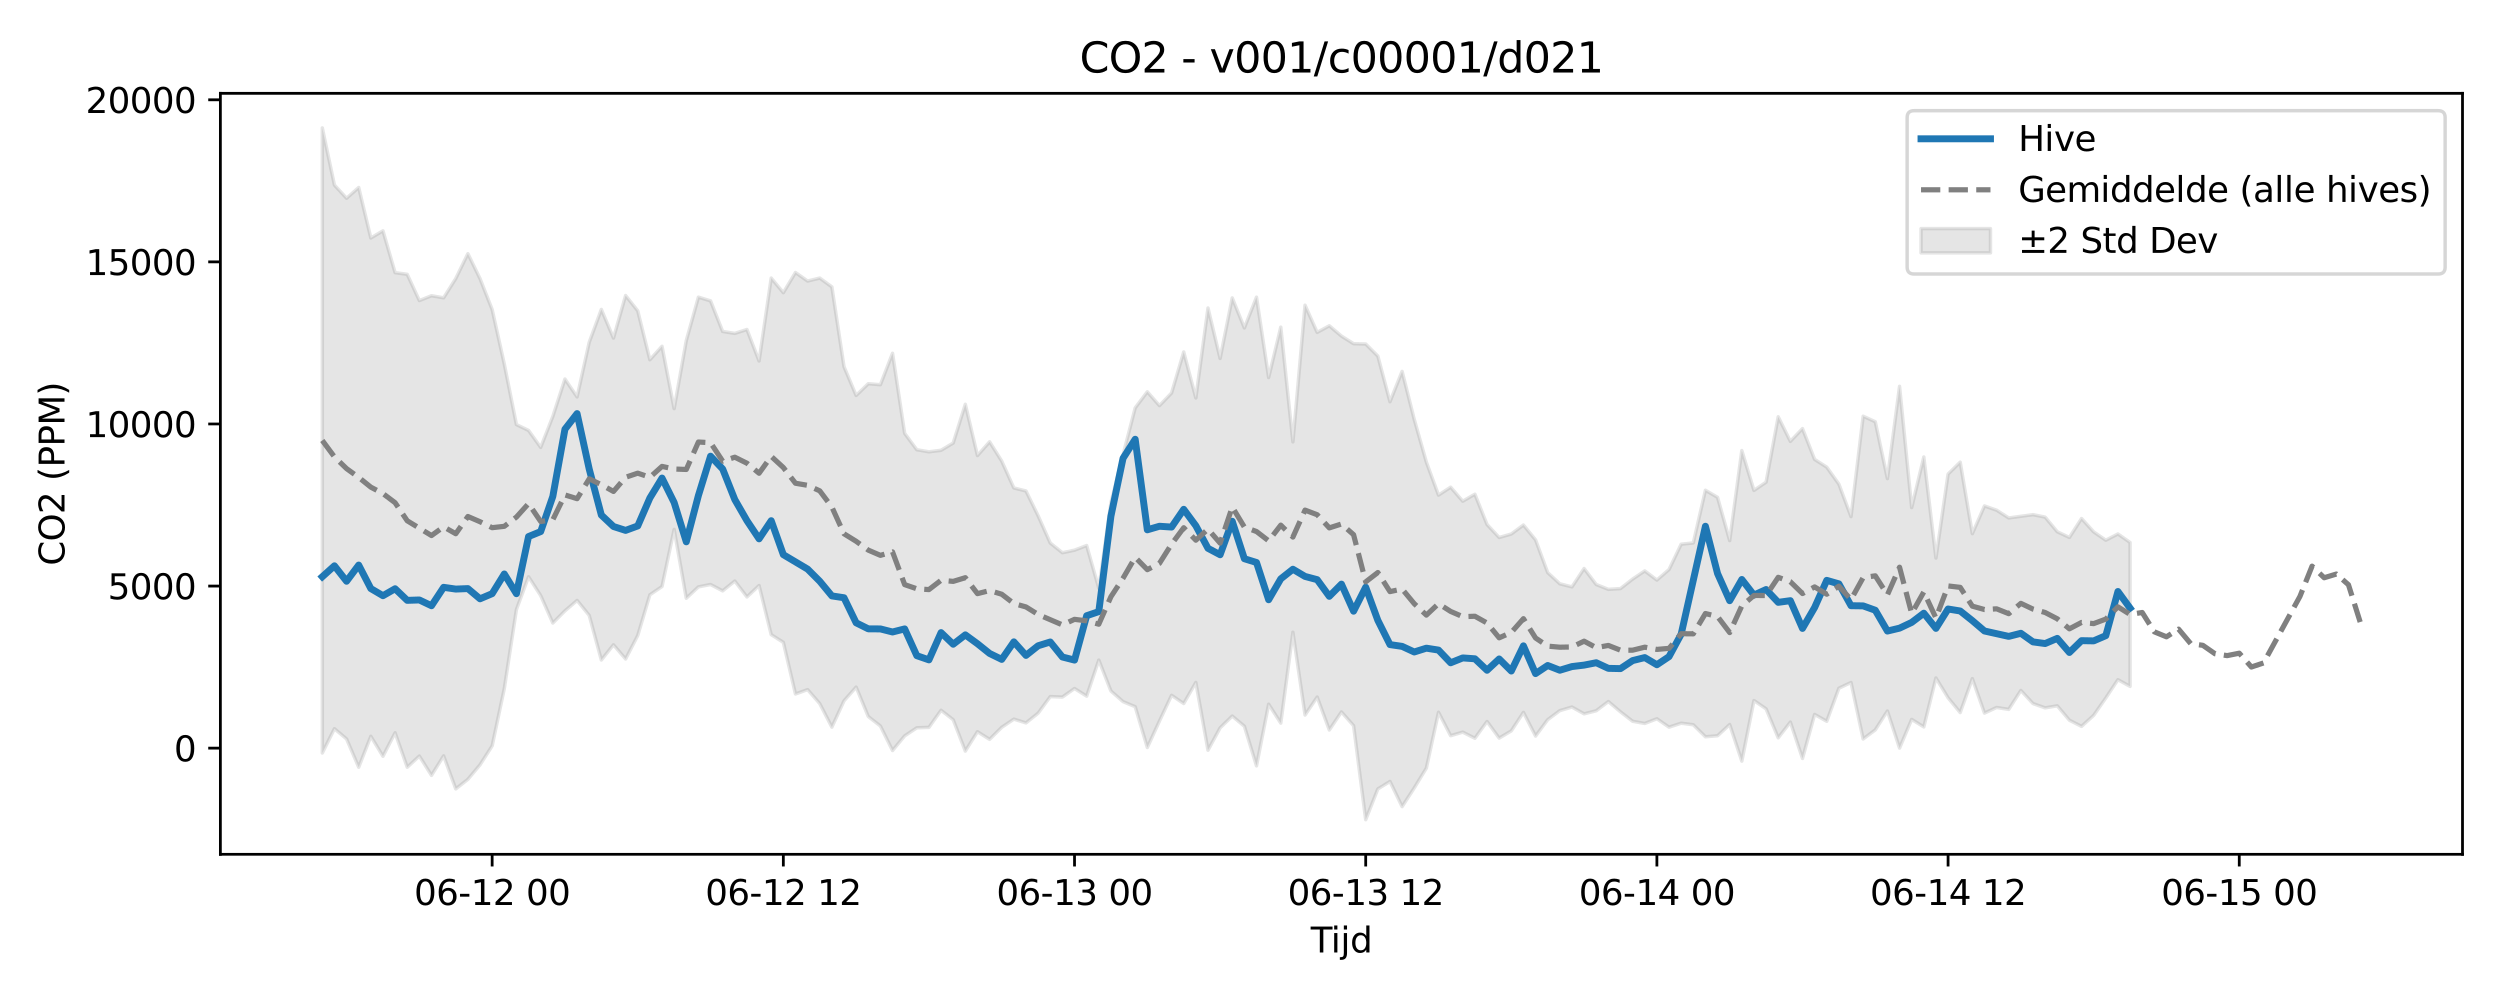 <?xml version="1.0" encoding="utf-8" standalone="no"?>
<!DOCTYPE svg PUBLIC "-//W3C//DTD SVG 1.1//EN"
  "http://www.w3.org/Graphics/SVG/1.1/DTD/svg11.dtd">
<svg xmlns:xlink="http://www.w3.org/1999/xlink" width="720pt" height="288pt" viewBox="0 0 720 288" xmlns="http://www.w3.org/2000/svg" version="1.1">
 <defs>
  <style type="text/css">*{stroke-linejoin: round; stroke-linecap: butt}</style>
 </defs>
 <g id="figure_1">
  <g id="patch_1">
   <path d="M 0 288 
L 720 288 
L 720 0 
L 0 0 
z
" style="fill: #ffffff"/>
  </g>
  <g id="axes_1">
   <g id="patch_2">
    <path d="M 63.47 246.04 
L 709.2 246.04 
L 709.2 26.88 
L 63.47 26.88 
z
" style="fill: #ffffff"/>
   </g>
   <g id="FillBetweenPolyCollection_1">
    <defs>
     <path id="m04f64c0800" d="M 92.821 -251.158 
L 92.821 -71.137 
L 96.316 -78.131 
L 99.81 -75.185 
L 103.304 -67.035 
L 106.798 -75.946 
L 110.292 -70.185 
L 113.787 -76.958 
L 117.281 -67.037 
L 120.775 -70.259 
L 124.269 -64.692 
L 127.763 -70.313 
L 131.258 -60.797 
L 134.752 -63.556 
L 138.246 -67.734 
L 141.74 -73.19 
L 145.235 -89.679 
L 148.729 -112.449 
L 152.223 -121.892 
L 155.717 -116.472 
L 159.211 -108.565 
L 162.706 -112.079 
L 166.2 -115.074 
L 169.694 -110.765 
L 173.188 -97.916 
L 176.682 -102.295 
L 180.177 -98.208 
L 183.671 -104.978 
L 187.165 -116.697 
L 190.659 -119.077 
L 194.153 -135.542 
L 197.648 -115.701 
L 201.142 -118.98 
L 204.636 -119.659 
L 208.13 -117.828 
L 211.625 -120.661 
L 215.119 -116.08 
L 218.613 -119.374 
L 222.107 -105.219 
L 225.601 -102.996 
L 229.096 -88.134 
L 232.59 -89.389 
L 236.084 -85.364 
L 239.578 -78.579 
L 243.072 -86.15 
L 246.567 -90.116 
L 250.061 -81.645 
L 253.555 -78.911 
L 257.049 -71.844 
L 260.543 -76.063 
L 264.038 -78.39 
L 267.532 -78.515 
L 271.026 -83.444 
L 274.52 -80.718 
L 278.014 -71.684 
L 281.509 -77.261 
L 285.003 -75.064 
L 288.497 -78.527 
L 291.991 -80.89 
L 295.486 -79.803 
L 298.98 -82.606 
L 302.474 -87.379 
L 305.968 -87.238 
L 309.462 -89.71 
L 312.957 -87.506 
L 316.451 -97.894 
L 319.945 -88.999 
L 323.439 -85.928 
L 326.933 -84.47 
L 330.428 -72.716 
L 333.922 -80.337 
L 337.416 -87.755 
L 340.91 -85.382 
L 344.404 -91.464 
L 347.899 -71.931 
L 351.393 -78.378 
L 354.887 -81.771 
L 358.381 -78.834 
L 361.876 -67.429 
L 365.37 -85.197 
L 368.864 -79.739 
L 372.358 -105.918 
L 375.852 -82.076 
L 379.347 -87.246 
L 382.841 -77.76 
L 386.335 -82.961 
L 389.829 -79.01 
L 393.323 -51.922 
L 396.818 -60.784 
L 400.312 -62.938 
L 403.806 -55.687 
L 407.3 -61.059 
L 410.794 -66.785 
L 414.289 -82.873 
L 417.783 -76.121 
L 421.277 -77.143 
L 424.771 -75.378 
L 428.266 -80.206 
L 431.76 -75.421 
L 435.254 -77.499 
L 438.748 -82.842 
L 442.242 -76.006 
L 445.737 -80.732 
L 449.231 -83.338 
L 452.725 -84.372 
L 456.219 -82.413 
L 459.713 -83.299 
L 463.208 -85.956 
L 466.702 -82.989 
L 470.196 -80.272 
L 473.69 -79.638 
L 477.184 -80.995 
L 480.679 -78.572 
L 484.173 -79.715 
L 487.667 -79.267 
L 491.161 -75.805 
L 494.656 -76.1 
L 498.15 -79.34 
L 501.644 -68.785 
L 505.138 -86.252 
L 508.632 -83.847 
L 512.127 -75.505 
L 515.621 -80.039 
L 519.115 -69.557 
L 522.609 -82.244 
L 526.103 -80.269 
L 529.598 -89.789 
L 533.092 -91.442 
L 536.586 -75.171 
L 540.08 -77.787 
L 543.574 -83.231 
L 547.069 -72.549 
L 550.563 -80.817 
L 554.057 -78.642 
L 557.551 -92.746 
L 561.045 -87.033 
L 564.54 -82.777 
L 568.034 -92.55 
L 571.528 -82.626 
L 575.022 -84.242 
L 578.517 -83.695 
L 582.011 -89.151 
L 585.505 -85.367 
L 588.999 -84.133 
L 592.493 -84.719 
L 595.988 -80.579 
L 599.482 -78.802 
L 602.976 -81.98 
L 606.47 -86.98 
L 609.964 -92.247 
L 613.459 -90.32 
L 613.459 -131.767 
L 613.459 -131.767 
L 609.964 -134.22 
L 606.47 -132.42 
L 602.976 -134.822 
L 599.482 -138.669 
L 595.988 -133.213 
L 592.493 -134.854 
L 588.999 -139.071 
L 585.505 -139.781 
L 582.011 -139.308 
L 578.517 -138.832 
L 575.022 -141.071 
L 571.528 -142.283 
L 568.034 -134.306 
L 564.54 -154.903 
L 561.045 -151.467 
L 557.551 -127.275 
L 554.057 -156.395 
L 550.563 -141.807 
L 547.069 -176.737 
L 543.574 -150.152 
L 540.08 -166.536 
L 536.586 -168.135 
L 533.092 -139.224 
L 529.598 -148.568 
L 526.103 -153.462 
L 522.609 -155.697 
L 519.115 -164.568 
L 515.621 -160.888 
L 512.127 -167.964 
L 508.632 -149.133 
L 505.138 -146.757 
L 501.644 -158.24 
L 498.15 -132.292 
L 494.656 -144.764 
L 491.161 -146.811 
L 487.667 -131.639 
L 484.173 -131.27 
L 480.679 -123.974 
L 477.184 -120.947 
L 473.69 -123.582 
L 470.196 -121.225 
L 466.702 -118.488 
L 463.208 -118.272 
L 459.713 -119.658 
L 456.219 -124.268 
L 452.725 -118.977 
L 449.231 -119.873 
L 445.737 -123.101 
L 442.242 -132.515 
L 438.748 -136.795 
L 435.254 -134.208 
L 431.76 -133.2 
L 428.266 -136.946 
L 424.771 -145.667 
L 421.277 -143.652 
L 417.783 -147.695 
L 414.289 -145.41 
L 410.794 -154.911 
L 407.3 -167.225 
L 403.806 -181.041 
L 400.312 -172.301 
L 396.818 -185.448 
L 393.323 -188.927 
L 389.829 -189.016 
L 386.335 -191.213 
L 382.841 -194.178 
L 379.347 -192.276 
L 375.852 -200.104 
L 372.358 -160.733 
L 368.864 -193.785 
L 365.37 -179.27 
L 361.876 -202.417 
L 358.381 -193.556 
L 354.887 -202.204 
L 351.393 -184.764 
L 347.899 -199.295 
L 344.404 -173.386 
L 340.91 -186.639 
L 337.416 -174.823 
L 333.922 -171.18 
L 330.428 -175.158 
L 326.933 -170.527 
L 323.439 -157.034 
L 319.945 -143.286 
L 316.451 -118.568 
L 312.957 -130.889 
L 309.462 -129.554 
L 305.968 -128.821 
L 302.474 -131.609 
L 298.98 -139.458 
L 295.486 -146.602 
L 291.991 -147.469 
L 288.497 -155.202 
L 285.003 -160.764 
L 281.509 -156.806 
L 278.014 -171.568 
L 274.52 -160.409 
L 271.026 -158.325 
L 267.532 -157.878 
L 264.038 -158.479 
L 260.543 -163.195 
L 257.049 -186.259 
L 253.555 -177.207 
L 250.061 -177.49 
L 246.567 -174.107 
L 243.072 -182.396 
L 239.578 -205.38 
L 236.084 -207.918 
L 232.59 -207.061 
L 229.096 -209.525 
L 225.601 -203.709 
L 222.107 -207.919 
L 218.613 -184.037 
L 215.119 -193.108 
L 211.625 -191.99 
L 208.13 -192.536 
L 204.636 -201.35 
L 201.142 -202.42 
L 197.648 -189.889 
L 194.153 -170.307 
L 190.659 -188.272 
L 187.165 -184.388 
L 183.671 -198.478 
L 180.177 -202.889 
L 176.682 -190.633 
L 173.188 -198.89 
L 169.694 -189.422 
L 166.2 -173.685 
L 162.706 -178.839 
L 159.211 -168.064 
L 155.717 -159.149 
L 152.223 -164.044 
L 148.729 -165.717 
L 145.235 -183.16 
L 141.74 -198.866 
L 138.246 -207.756 
L 134.752 -214.944 
L 131.258 -207.777 
L 127.763 -202.23 
L 124.269 -202.835 
L 120.775 -201.434 
L 117.281 -208.999 
L 113.787 -209.479 
L 110.292 -221.526 
L 106.798 -219.454 
L 103.304 -234.004 
L 99.81 -230.898 
L 96.316 -234.71 
L 92.821 -251.158 
z
" style="stroke: #808080; stroke-opacity: 0.2"/>
    </defs>
    <g clip-path="url(#p55fefffec2)">
     <use xlink:href="#m04f64c0800" x="0" y="288" style="fill: #808080; fill-opacity: 0.2; stroke: #808080; stroke-opacity: 0.2"/>
    </g>
   </g>
   <g id="matplotlib.axis_1">
    <g id="xtick_1">
     <g id="line2d_1">
      <defs>
       <path id="m1b7fba04c8" d="M 0 0 
L 0 3.5 
" style="stroke: #000000; stroke-width: 0.8"/>
      </defs>
      <g>
       <use xlink:href="#m1b7fba04c8" x="141.74" y="246.04" style="stroke: #000000; stroke-width: 0.8"/>
      </g>
     </g>
     <g id="text_1">
      <!-- 06-12 00 -->
      <g transform="translate(119.26 260.638) scale(0.1 -0.1)">
       <defs>
        <path id="DejaVuSans-30" d="M 2034 4250 
Q 1547 4250 1301 3770 
Q 1056 3291 1056 2328 
Q 1056 1369 1301 889 
Q 1547 409 2034 409 
Q 2525 409 2770 889 
Q 3016 1369 3016 2328 
Q 3016 3291 2770 3770 
Q 2525 4250 2034 4250 
z
M 2034 4750 
Q 2819 4750 3233 4129 
Q 3647 3509 3647 2328 
Q 3647 1150 3233 529 
Q 2819 -91 2034 -91 
Q 1250 -91 836 529 
Q 422 1150 422 2328 
Q 422 3509 836 4129 
Q 1250 4750 2034 4750 
z
" transform="scale(0.016)"/>
        <path id="DejaVuSans-36" d="M 2113 2584 
Q 1688 2584 1439 2293 
Q 1191 2003 1191 1497 
Q 1191 994 1439 701 
Q 1688 409 2113 409 
Q 2538 409 2786 701 
Q 3034 994 3034 1497 
Q 3034 2003 2786 2293 
Q 2538 2584 2113 2584 
z
M 3366 4563 
L 3366 3988 
Q 3128 4100 2886 4159 
Q 2644 4219 2406 4219 
Q 1781 4219 1451 3797 
Q 1122 3375 1075 2522 
Q 1259 2794 1537 2939 
Q 1816 3084 2150 3084 
Q 2853 3084 3261 2657 
Q 3669 2231 3669 1497 
Q 3669 778 3244 343 
Q 2819 -91 2113 -91 
Q 1303 -91 875 529 
Q 447 1150 447 2328 
Q 447 3434 972 4092 
Q 1497 4750 2381 4750 
Q 2619 4750 2861 4703 
Q 3103 4656 3366 4563 
z
" transform="scale(0.016)"/>
        <path id="DejaVuSans-2d" d="M 313 2009 
L 1997 2009 
L 1997 1497 
L 313 1497 
L 313 2009 
z
" transform="scale(0.016)"/>
        <path id="DejaVuSans-31" d="M 794 531 
L 1825 531 
L 1825 4091 
L 703 3866 
L 703 4441 
L 1819 4666 
L 2450 4666 
L 2450 531 
L 3481 531 
L 3481 0 
L 794 0 
L 794 531 
z
" transform="scale(0.016)"/>
        <path id="DejaVuSans-32" d="M 1228 531 
L 3431 531 
L 3431 0 
L 469 0 
L 469 531 
Q 828 903 1448 1529 
Q 2069 2156 2228 2338 
Q 2531 2678 2651 2914 
Q 2772 3150 2772 3378 
Q 2772 3750 2511 3984 
Q 2250 4219 1831 4219 
Q 1534 4219 1204 4116 
Q 875 4013 500 3803 
L 500 4441 
Q 881 4594 1212 4672 
Q 1544 4750 1819 4750 
Q 2544 4750 2975 4387 
Q 3406 4025 3406 3419 
Q 3406 3131 3298 2873 
Q 3191 2616 2906 2266 
Q 2828 2175 2409 1742 
Q 1991 1309 1228 531 
z
" transform="scale(0.016)"/>
        <path id="DejaVuSans-20" transform="scale(0.016)"/>
       </defs>
       <use xlink:href="#DejaVuSans-30"/>
       <use xlink:href="#DejaVuSans-36" transform="translate(63.623 0)"/>
       <use xlink:href="#DejaVuSans-2d" transform="translate(127.246 0)"/>
       <use xlink:href="#DejaVuSans-31" transform="translate(163.33 0)"/>
       <use xlink:href="#DejaVuSans-32" transform="translate(226.953 0)"/>
       <use xlink:href="#DejaVuSans-20" transform="translate(290.576 0)"/>
       <use xlink:href="#DejaVuSans-30" transform="translate(322.363 0)"/>
       <use xlink:href="#DejaVuSans-30" transform="translate(385.986 0)"/>
      </g>
     </g>
    </g>
    <g id="xtick_2">
     <g id="line2d_2">
      <g>
       <use xlink:href="#m1b7fba04c8" x="225.601" y="246.04" style="stroke: #000000; stroke-width: 0.8"/>
      </g>
     </g>
     <g id="text_2">
      <!-- 06-12 12 -->
      <g transform="translate(203.121 260.638) scale(0.1 -0.1)">
       <use xlink:href="#DejaVuSans-30"/>
       <use xlink:href="#DejaVuSans-36" transform="translate(63.623 0)"/>
       <use xlink:href="#DejaVuSans-2d" transform="translate(127.246 0)"/>
       <use xlink:href="#DejaVuSans-31" transform="translate(163.33 0)"/>
       <use xlink:href="#DejaVuSans-32" transform="translate(226.953 0)"/>
       <use xlink:href="#DejaVuSans-20" transform="translate(290.576 0)"/>
       <use xlink:href="#DejaVuSans-31" transform="translate(322.363 0)"/>
       <use xlink:href="#DejaVuSans-32" transform="translate(385.986 0)"/>
      </g>
     </g>
    </g>
    <g id="xtick_3">
     <g id="line2d_3">
      <g>
       <use xlink:href="#m1b7fba04c8" x="309.462" y="246.04" style="stroke: #000000; stroke-width: 0.8"/>
      </g>
     </g>
     <g id="text_3">
      <!-- 06-13 00 -->
      <g transform="translate(286.982 260.638) scale(0.1 -0.1)">
       <defs>
        <path id="DejaVuSans-33" d="M 2597 2516 
Q 3050 2419 3304 2112 
Q 3559 1806 3559 1356 
Q 3559 666 3084 287 
Q 2609 -91 1734 -91 
Q 1441 -91 1130 -33 
Q 819 25 488 141 
L 488 750 
Q 750 597 1062 519 
Q 1375 441 1716 441 
Q 2309 441 2620 675 
Q 2931 909 2931 1356 
Q 2931 1769 2642 2001 
Q 2353 2234 1838 2234 
L 1294 2234 
L 1294 2753 
L 1863 2753 
Q 2328 2753 2575 2939 
Q 2822 3125 2822 3475 
Q 2822 3834 2567 4026 
Q 2313 4219 1838 4219 
Q 1578 4219 1281 4162 
Q 984 4106 628 3988 
L 628 4550 
Q 988 4650 1302 4700 
Q 1616 4750 1894 4750 
Q 2613 4750 3031 4423 
Q 3450 4097 3450 3541 
Q 3450 3153 3228 2886 
Q 3006 2619 2597 2516 
z
" transform="scale(0.016)"/>
       </defs>
       <use xlink:href="#DejaVuSans-30"/>
       <use xlink:href="#DejaVuSans-36" transform="translate(63.623 0)"/>
       <use xlink:href="#DejaVuSans-2d" transform="translate(127.246 0)"/>
       <use xlink:href="#DejaVuSans-31" transform="translate(163.33 0)"/>
       <use xlink:href="#DejaVuSans-33" transform="translate(226.953 0)"/>
       <use xlink:href="#DejaVuSans-20" transform="translate(290.576 0)"/>
       <use xlink:href="#DejaVuSans-30" transform="translate(322.363 0)"/>
       <use xlink:href="#DejaVuSans-30" transform="translate(385.986 0)"/>
      </g>
     </g>
    </g>
    <g id="xtick_4">
     <g id="line2d_4">
      <g>
       <use xlink:href="#m1b7fba04c8" x="393.323" y="246.04" style="stroke: #000000; stroke-width: 0.8"/>
      </g>
     </g>
     <g id="text_4">
      <!-- 06-13 12 -->
      <g transform="translate(370.843 260.638) scale(0.1 -0.1)">
       <use xlink:href="#DejaVuSans-30"/>
       <use xlink:href="#DejaVuSans-36" transform="translate(63.623 0)"/>
       <use xlink:href="#DejaVuSans-2d" transform="translate(127.246 0)"/>
       <use xlink:href="#DejaVuSans-31" transform="translate(163.33 0)"/>
       <use xlink:href="#DejaVuSans-33" transform="translate(226.953 0)"/>
       <use xlink:href="#DejaVuSans-20" transform="translate(290.576 0)"/>
       <use xlink:href="#DejaVuSans-31" transform="translate(322.363 0)"/>
       <use xlink:href="#DejaVuSans-32" transform="translate(385.986 0)"/>
      </g>
     </g>
    </g>
    <g id="xtick_5">
     <g id="line2d_5">
      <g>
       <use xlink:href="#m1b7fba04c8" x="477.184" y="246.04" style="stroke: #000000; stroke-width: 0.8"/>
      </g>
     </g>
     <g id="text_5">
      <!-- 06-14 00 -->
      <g transform="translate(454.704 260.638) scale(0.1 -0.1)">
       <defs>
        <path id="DejaVuSans-34" d="M 2419 4116 
L 825 1625 
L 2419 1625 
L 2419 4116 
z
M 2253 4666 
L 3047 4666 
L 3047 1625 
L 3713 1625 
L 3713 1100 
L 3047 1100 
L 3047 0 
L 2419 0 
L 2419 1100 
L 313 1100 
L 313 1709 
L 2253 4666 
z
" transform="scale(0.016)"/>
       </defs>
       <use xlink:href="#DejaVuSans-30"/>
       <use xlink:href="#DejaVuSans-36" transform="translate(63.623 0)"/>
       <use xlink:href="#DejaVuSans-2d" transform="translate(127.246 0)"/>
       <use xlink:href="#DejaVuSans-31" transform="translate(163.33 0)"/>
       <use xlink:href="#DejaVuSans-34" transform="translate(226.953 0)"/>
       <use xlink:href="#DejaVuSans-20" transform="translate(290.576 0)"/>
       <use xlink:href="#DejaVuSans-30" transform="translate(322.363 0)"/>
       <use xlink:href="#DejaVuSans-30" transform="translate(385.986 0)"/>
      </g>
     </g>
    </g>
    <g id="xtick_6">
     <g id="line2d_6">
      <g>
       <use xlink:href="#m1b7fba04c8" x="561.045" y="246.04" style="stroke: #000000; stroke-width: 0.8"/>
      </g>
     </g>
     <g id="text_6">
      <!-- 06-14 12 -->
      <g transform="translate(538.565 260.638) scale(0.1 -0.1)">
       <use xlink:href="#DejaVuSans-30"/>
       <use xlink:href="#DejaVuSans-36" transform="translate(63.623 0)"/>
       <use xlink:href="#DejaVuSans-2d" transform="translate(127.246 0)"/>
       <use xlink:href="#DejaVuSans-31" transform="translate(163.33 0)"/>
       <use xlink:href="#DejaVuSans-34" transform="translate(226.953 0)"/>
       <use xlink:href="#DejaVuSans-20" transform="translate(290.576 0)"/>
       <use xlink:href="#DejaVuSans-31" transform="translate(322.363 0)"/>
       <use xlink:href="#DejaVuSans-32" transform="translate(385.986 0)"/>
      </g>
     </g>
    </g>
    <g id="xtick_7">
     <g id="line2d_7">
      <g>
       <use xlink:href="#m1b7fba04c8" x="644.907" y="246.04" style="stroke: #000000; stroke-width: 0.8"/>
      </g>
     </g>
     <g id="text_7">
      <!-- 06-15 00 -->
      <g transform="translate(622.426 260.638) scale(0.1 -0.1)">
       <defs>
        <path id="DejaVuSans-35" d="M 691 4666 
L 3169 4666 
L 3169 4134 
L 1269 4134 
L 1269 2991 
Q 1406 3038 1543 3061 
Q 1681 3084 1819 3084 
Q 2600 3084 3056 2656 
Q 3513 2228 3513 1497 
Q 3513 744 3044 326 
Q 2575 -91 1722 -91 
Q 1428 -91 1123 -41 
Q 819 9 494 109 
L 494 744 
Q 775 591 1075 516 
Q 1375 441 1709 441 
Q 2250 441 2565 725 
Q 2881 1009 2881 1497 
Q 2881 1984 2565 2268 
Q 2250 2553 1709 2553 
Q 1456 2553 1204 2497 
Q 953 2441 691 2322 
L 691 4666 
z
" transform="scale(0.016)"/>
       </defs>
       <use xlink:href="#DejaVuSans-30"/>
       <use xlink:href="#DejaVuSans-36" transform="translate(63.623 0)"/>
       <use xlink:href="#DejaVuSans-2d" transform="translate(127.246 0)"/>
       <use xlink:href="#DejaVuSans-31" transform="translate(163.33 0)"/>
       <use xlink:href="#DejaVuSans-35" transform="translate(226.953 0)"/>
       <use xlink:href="#DejaVuSans-20" transform="translate(290.576 0)"/>
       <use xlink:href="#DejaVuSans-30" transform="translate(322.363 0)"/>
       <use xlink:href="#DejaVuSans-30" transform="translate(385.986 0)"/>
      </g>
     </g>
    </g>
    <g id="text_8">
     <!-- Tijd -->
     <g transform="translate(377.485 274.317) scale(0.1 -0.1)">
      <defs>
       <path id="DejaVuSans-54" d="M -19 4666 
L 3928 4666 
L 3928 4134 
L 2272 4134 
L 2272 0 
L 1638 0 
L 1638 4134 
L -19 4134 
L -19 4666 
z
" transform="scale(0.016)"/>
       <path id="DejaVuSans-69" d="M 603 3500 
L 1178 3500 
L 1178 0 
L 603 0 
L 603 3500 
z
M 603 4863 
L 1178 4863 
L 1178 4134 
L 603 4134 
L 603 4863 
z
" transform="scale(0.016)"/>
       <path id="DejaVuSans-6a" d="M 603 3500 
L 1178 3500 
L 1178 -63 
Q 1178 -731 923 -1031 
Q 669 -1331 103 -1331 
L -116 -1331 
L -116 -844 
L 38 -844 
Q 366 -844 484 -692 
Q 603 -541 603 -63 
L 603 3500 
z
M 603 4863 
L 1178 4863 
L 1178 4134 
L 603 4134 
L 603 4863 
z
" transform="scale(0.016)"/>
       <path id="DejaVuSans-64" d="M 2906 2969 
L 2906 4863 
L 3481 4863 
L 3481 0 
L 2906 0 
L 2906 525 
Q 2725 213 2448 61 
Q 2172 -91 1784 -91 
Q 1150 -91 751 415 
Q 353 922 353 1747 
Q 353 2572 751 3078 
Q 1150 3584 1784 3584 
Q 2172 3584 2448 3432 
Q 2725 3281 2906 2969 
z
M 947 1747 
Q 947 1113 1208 752 
Q 1469 391 1925 391 
Q 2381 391 2643 752 
Q 2906 1113 2906 1747 
Q 2906 2381 2643 2742 
Q 2381 3103 1925 3103 
Q 1469 3103 1208 2742 
Q 947 2381 947 1747 
z
" transform="scale(0.016)"/>
      </defs>
      <use xlink:href="#DejaVuSans-54"/>
      <use xlink:href="#DejaVuSans-69" transform="translate(57.959 0)"/>
      <use xlink:href="#DejaVuSans-6a" transform="translate(85.742 0)"/>
      <use xlink:href="#DejaVuSans-64" transform="translate(113.525 0)"/>
     </g>
    </g>
   </g>
   <g id="matplotlib.axis_2">
    <g id="ytick_1">
     <g id="line2d_8">
      <defs>
       <path id="m9f957962dd" d="M 0 0 
L -3.5 0 
" style="stroke: #000000; stroke-width: 0.8"/>
      </defs>
      <g>
       <use xlink:href="#m9f957962dd" x="63.47" y="215.461" style="stroke: #000000; stroke-width: 0.8"/>
      </g>
     </g>
     <g id="text_9">
      <!-- 0 -->
      <g transform="translate(50.108 219.26) scale(0.1 -0.1)">
       <use xlink:href="#DejaVuSans-30"/>
      </g>
     </g>
    </g>
    <g id="ytick_2">
     <g id="line2d_9">
      <g>
       <use xlink:href="#m9f957962dd" x="63.47" y="168.781" style="stroke: #000000; stroke-width: 0.8"/>
      </g>
     </g>
     <g id="text_10">
      <!-- 5000 -->
      <g transform="translate(31.02 172.58) scale(0.1 -0.1)">
       <use xlink:href="#DejaVuSans-35"/>
       <use xlink:href="#DejaVuSans-30" transform="translate(63.623 0)"/>
       <use xlink:href="#DejaVuSans-30" transform="translate(127.246 0)"/>
       <use xlink:href="#DejaVuSans-30" transform="translate(190.869 0)"/>
      </g>
     </g>
    </g>
    <g id="ytick_3">
     <g id="line2d_10">
      <g>
       <use xlink:href="#m9f957962dd" x="63.47" y="122.101" style="stroke: #000000; stroke-width: 0.8"/>
      </g>
     </g>
     <g id="text_11">
      <!-- 10000 -->
      <g transform="translate(24.657 125.9) scale(0.1 -0.1)">
       <use xlink:href="#DejaVuSans-31"/>
       <use xlink:href="#DejaVuSans-30" transform="translate(63.623 0)"/>
       <use xlink:href="#DejaVuSans-30" transform="translate(127.246 0)"/>
       <use xlink:href="#DejaVuSans-30" transform="translate(190.869 0)"/>
       <use xlink:href="#DejaVuSans-30" transform="translate(254.492 0)"/>
      </g>
     </g>
    </g>
    <g id="ytick_4">
     <g id="line2d_11">
      <g>
       <use xlink:href="#m9f957962dd" x="63.47" y="75.421" style="stroke: #000000; stroke-width: 0.8"/>
      </g>
     </g>
     <g id="text_12">
      <!-- 15000 -->
      <g transform="translate(24.657 79.22) scale(0.1 -0.1)">
       <use xlink:href="#DejaVuSans-31"/>
       <use xlink:href="#DejaVuSans-35" transform="translate(63.623 0)"/>
       <use xlink:href="#DejaVuSans-30" transform="translate(127.246 0)"/>
       <use xlink:href="#DejaVuSans-30" transform="translate(190.869 0)"/>
       <use xlink:href="#DejaVuSans-30" transform="translate(254.492 0)"/>
      </g>
     </g>
    </g>
    <g id="ytick_5">
     <g id="line2d_12">
      <g>
       <use xlink:href="#m9f957962dd" x="63.47" y="28.741" style="stroke: #000000; stroke-width: 0.8"/>
      </g>
     </g>
     <g id="text_13">
      <!-- 20000 -->
      <g transform="translate(24.657 32.54) scale(0.1 -0.1)">
       <use xlink:href="#DejaVuSans-32"/>
       <use xlink:href="#DejaVuSans-30" transform="translate(63.623 0)"/>
       <use xlink:href="#DejaVuSans-30" transform="translate(127.246 0)"/>
       <use xlink:href="#DejaVuSans-30" transform="translate(190.869 0)"/>
       <use xlink:href="#DejaVuSans-30" transform="translate(254.492 0)"/>
      </g>
     </g>
    </g>
    <g id="text_14">
     <!-- CO2 (PPM) -->
     <g transform="translate(18.578 162.903) rotate(-90) scale(0.1 -0.1)">
      <defs>
       <path id="DejaVuSans-43" d="M 4122 4306 
L 4122 3641 
Q 3803 3938 3442 4084 
Q 3081 4231 2675 4231 
Q 1875 4231 1450 3742 
Q 1025 3253 1025 2328 
Q 1025 1406 1450 917 
Q 1875 428 2675 428 
Q 3081 428 3442 575 
Q 3803 722 4122 1019 
L 4122 359 
Q 3791 134 3420 21 
Q 3050 -91 2638 -91 
Q 1578 -91 968 557 
Q 359 1206 359 2328 
Q 359 3453 968 4101 
Q 1578 4750 2638 4750 
Q 3056 4750 3426 4639 
Q 3797 4528 4122 4306 
z
" transform="scale(0.016)"/>
       <path id="DejaVuSans-4f" d="M 2522 4238 
Q 1834 4238 1429 3725 
Q 1025 3213 1025 2328 
Q 1025 1447 1429 934 
Q 1834 422 2522 422 
Q 3209 422 3611 934 
Q 4013 1447 4013 2328 
Q 4013 3213 3611 3725 
Q 3209 4238 2522 4238 
z
M 2522 4750 
Q 3503 4750 4090 4092 
Q 4678 3434 4678 2328 
Q 4678 1225 4090 567 
Q 3503 -91 2522 -91 
Q 1538 -91 948 565 
Q 359 1222 359 2328 
Q 359 3434 948 4092 
Q 1538 4750 2522 4750 
z
" transform="scale(0.016)"/>
       <path id="DejaVuSans-28" d="M 1984 4856 
Q 1566 4138 1362 3434 
Q 1159 2731 1159 2009 
Q 1159 1288 1364 580 
Q 1569 -128 1984 -844 
L 1484 -844 
Q 1016 -109 783 600 
Q 550 1309 550 2009 
Q 550 2706 781 3412 
Q 1013 4119 1484 4856 
L 1984 4856 
z
" transform="scale(0.016)"/>
       <path id="DejaVuSans-50" d="M 1259 4147 
L 1259 2394 
L 2053 2394 
Q 2494 2394 2734 2622 
Q 2975 2850 2975 3272 
Q 2975 3691 2734 3919 
Q 2494 4147 2053 4147 
L 1259 4147 
z
M 628 4666 
L 2053 4666 
Q 2838 4666 3239 4311 
Q 3641 3956 3641 3272 
Q 3641 2581 3239 2228 
Q 2838 1875 2053 1875 
L 1259 1875 
L 1259 0 
L 628 0 
L 628 4666 
z
" transform="scale(0.016)"/>
       <path id="DejaVuSans-4d" d="M 628 4666 
L 1569 4666 
L 2759 1491 
L 3956 4666 
L 4897 4666 
L 4897 0 
L 4281 0 
L 4281 4097 
L 3078 897 
L 2444 897 
L 1241 4097 
L 1241 0 
L 628 0 
L 628 4666 
z
" transform="scale(0.016)"/>
       <path id="DejaVuSans-29" d="M 513 4856 
L 1013 4856 
Q 1481 4119 1714 3412 
Q 1947 2706 1947 2009 
Q 1947 1309 1714 600 
Q 1481 -109 1013 -844 
L 513 -844 
Q 928 -128 1133 580 
Q 1338 1288 1338 2009 
Q 1338 2731 1133 3434 
Q 928 4138 513 4856 
z
" transform="scale(0.016)"/>
      </defs>
      <use xlink:href="#DejaVuSans-43"/>
      <use xlink:href="#DejaVuSans-4f" transform="translate(69.824 0)"/>
      <use xlink:href="#DejaVuSans-32" transform="translate(148.535 0)"/>
      <use xlink:href="#DejaVuSans-20" transform="translate(212.158 0)"/>
      <use xlink:href="#DejaVuSans-28" transform="translate(243.945 0)"/>
      <use xlink:href="#DejaVuSans-50" transform="translate(282.959 0)"/>
      <use xlink:href="#DejaVuSans-50" transform="translate(343.262 0)"/>
      <use xlink:href="#DejaVuSans-4d" transform="translate(403.564 0)"/>
      <use xlink:href="#DejaVuSans-29" transform="translate(489.844 0)"/>
     </g>
    </g>
   </g>
   <g id="line2d_13">
    <path d="M 92.821 166.101 
L 96.316 162.955 
L 99.81 167.399 
L 103.304 162.745 
L 106.798 169.506 
L 110.292 171.563 
L 113.787 169.559 
L 117.281 172.901 
L 120.775 172.789 
L 124.269 174.451 
L 127.763 169.151 
L 131.258 169.655 
L 134.752 169.515 
L 138.246 172.456 
L 141.74 170.971 
L 145.235 165.308 
L 148.729 170.981 
L 152.223 154.529 
L 155.717 153.091 
L 159.211 142.967 
L 162.706 123.608 
L 166.2 119.122 
L 169.694 135.087 
L 173.188 148.341 
L 176.682 151.635 
L 180.177 152.754 
L 183.671 151.469 
L 187.165 143.424 
L 190.659 137.685 
L 194.153 144.722 
L 197.648 156.04 
L 201.142 142.708 
L 204.636 131.387 
L 208.13 135.078 
L 211.625 143.881 
L 215.119 149.95 
L 218.613 155.184 
L 222.107 149.962 
L 225.601 159.743 
L 232.59 163.901 
L 236.084 167.394 
L 239.578 171.622 
L 243.072 172.151 
L 246.567 179.368 
L 250.061 181.104 
L 253.555 181.129 
L 257.049 182.013 
L 260.543 181.126 
L 264.038 188.834 
L 267.532 190.042 
L 271.026 182.193 
L 274.52 185.539 
L 278.014 182.841 
L 281.509 185.392 
L 285.003 188.193 
L 288.497 189.905 
L 291.991 184.854 
L 295.486 188.756 
L 298.98 185.981 
L 302.474 184.894 
L 305.968 189.217 
L 309.462 190.104 
L 312.957 177.332 
L 316.451 176.144 
L 319.945 148.652 
L 323.439 131.978 
L 326.933 126.512 
L 330.428 152.587 
L 333.922 151.562 
L 337.416 151.795 
L 340.91 146.685 
L 344.404 151.42 
L 347.899 157.913 
L 351.393 159.767 
L 354.887 150.133 
L 358.381 160.913 
L 361.876 162 
L 365.37 172.725 
L 368.864 166.708 
L 372.358 163.941 
L 375.852 166.012 
L 379.347 166.941 
L 382.841 171.743 
L 386.335 168.23 
L 389.829 176.022 
L 393.323 169.117 
L 396.818 178.658 
L 400.312 185.644 
L 403.806 186.155 
L 407.3 187.77 
L 410.794 186.673 
L 414.289 187.225 
L 417.783 190.882 
L 421.277 189.482 
L 424.771 189.731 
L 428.266 193.035 
L 431.76 189.782 
L 435.254 193.256 
L 438.748 186.005 
L 442.242 193.994 
L 445.737 191.663 
L 449.231 193.026 
L 452.725 191.971 
L 456.219 191.551 
L 459.713 190.866 
L 463.208 192.485 
L 466.702 192.562 
L 470.196 190.247 
L 473.69 189.385 
L 477.184 191.448 
L 480.679 189.108 
L 484.173 182.645 
L 491.161 151.565 
L 494.656 165.177 
L 498.15 172.997 
L 501.644 166.895 
L 505.138 171.385 
L 508.632 169.786 
L 512.127 173.473 
L 515.621 172.996 
L 519.115 180.983 
L 522.609 174.964 
L 526.103 167.144 
L 529.598 168.149 
L 533.092 174.444 
L 536.586 174.494 
L 540.08 175.748 
L 543.574 181.745 
L 547.069 180.908 
L 550.563 179.256 
L 554.057 176.601 
L 557.551 180.97 
L 561.045 175.395 
L 564.54 175.963 
L 568.034 178.742 
L 571.528 181.725 
L 578.517 183.279 
L 582.011 182.386 
L 585.505 184.866 
L 588.999 185.34 
L 592.493 183.855 
L 595.988 187.91 
L 599.482 184.509 
L 602.976 184.572 
L 606.47 183.071 
L 609.964 170.355 
L 613.459 175.135 
L 613.459 175.135 
" clip-path="url(#p55fefffec2)" style="fill: none; stroke: #1f77b4; stroke-width: 2; stroke-linecap: square"/>
   </g>
   <g id="line2d_14">
    <path d="M 92.821 126.853 
L 96.316 131.58 
L 99.81 134.959 
L 103.304 137.481 
L 106.798 140.3 
L 110.292 142.145 
L 113.787 144.781 
L 117.281 149.982 
L 124.269 154.237 
L 127.763 151.729 
L 131.258 153.713 
L 134.752 148.75 
L 138.246 150.255 
L 141.74 151.972 
L 145.235 151.581 
L 148.729 148.917 
L 152.223 145.032 
L 155.717 150.19 
L 159.211 149.685 
L 162.706 142.541 
L 166.2 143.62 
L 169.694 137.907 
L 173.188 139.597 
L 176.682 141.536 
L 180.177 137.451 
L 183.671 136.272 
L 187.165 137.458 
L 190.659 134.325 
L 194.153 135.075 
L 197.648 135.205 
L 201.142 127.3 
L 204.636 127.495 
L 208.13 132.818 
L 211.625 131.674 
L 215.119 133.406 
L 218.613 136.295 
L 222.107 131.431 
L 225.601 134.647 
L 229.096 139.171 
L 232.59 139.775 
L 236.084 141.359 
L 239.578 146.02 
L 243.072 153.727 
L 246.567 155.889 
L 250.061 158.432 
L 253.555 159.941 
L 257.049 158.948 
L 260.543 168.371 
L 264.038 169.566 
L 267.532 169.804 
L 271.026 167.116 
L 274.52 167.437 
L 278.014 166.374 
L 281.509 170.967 
L 285.003 170.086 
L 288.497 171.136 
L 291.991 173.821 
L 295.486 174.797 
L 298.98 176.968 
L 305.968 179.97 
L 309.462 178.368 
L 312.957 178.803 
L 316.451 179.769 
L 319.945 171.858 
L 323.439 166.519 
L 326.933 160.501 
L 330.428 164.063 
L 333.922 162.241 
L 337.416 156.711 
L 340.91 151.989 
L 344.404 155.575 
L 347.899 152.387 
L 351.393 156.429 
L 354.887 146.012 
L 358.381 151.805 
L 361.876 153.077 
L 365.37 155.767 
L 368.864 151.238 
L 372.358 154.674 
L 375.852 146.91 
L 379.347 148.239 
L 382.841 152.031 
L 386.335 150.913 
L 389.829 153.987 
L 393.323 167.576 
L 396.818 164.884 
L 400.312 170.381 
L 403.806 169.636 
L 407.3 173.858 
L 410.794 177.152 
L 414.289 173.858 
L 417.783 176.092 
L 421.277 177.602 
L 424.771 177.477 
L 428.266 179.424 
L 431.76 183.69 
L 435.254 182.147 
L 438.748 178.181 
L 442.242 183.739 
L 445.737 186.083 
L 449.231 186.394 
L 452.725 186.325 
L 456.219 184.66 
L 459.713 186.522 
L 463.208 185.886 
L 466.702 187.261 
L 470.196 187.251 
L 473.69 186.39 
L 477.184 187.029 
L 480.679 186.727 
L 484.173 182.508 
L 487.667 182.547 
L 491.161 176.692 
L 494.656 177.568 
L 498.15 182.184 
L 501.644 174.487 
L 505.138 171.496 
L 508.632 171.51 
L 512.127 166.266 
L 515.621 167.536 
L 519.115 170.937 
L 522.609 169.03 
L 526.103 171.134 
L 529.598 168.821 
L 533.092 172.667 
L 536.586 166.347 
L 540.08 165.838 
L 543.574 171.309 
L 547.069 163.357 
L 550.563 176.688 
L 554.057 170.481 
L 557.551 177.99 
L 561.045 168.75 
L 564.54 169.16 
L 568.034 174.572 
L 571.528 175.545 
L 575.022 175.344 
L 578.517 176.737 
L 582.011 173.771 
L 585.505 175.426 
L 588.999 176.398 
L 592.493 178.213 
L 595.988 181.104 
L 599.482 179.264 
L 602.976 179.599 
L 606.47 178.3 
L 609.964 174.766 
L 613.459 176.956 
L 616.953 176.399 
L 620.447 181.966 
L 623.941 183.401 
L 627.435 181.194 
L 630.93 185.377 
L 634.424 185.853 
L 637.918 188.28 
L 641.412 188.819 
L 644.907 188.122 
L 648.401 192.099 
L 651.895 190.93 
L 662.378 171.777 
L 665.872 163.058 
L 669.366 166.391 
L 672.86 165.326 
L 676.354 168.401 
L 679.849 179.517 
L 679.849 179.517 
" clip-path="url(#p55fefffec2)" style="fill: none; stroke-dasharray: 5.55,2.4; stroke-dashoffset: 0; stroke: #808080; stroke-width: 1.5"/>
   </g>
   <g id="patch_3">
    <path d="M 63.47 246.04 
L 63.47 26.88 
" style="fill: none; stroke: #000000; stroke-width: 0.8; stroke-linejoin: miter; stroke-linecap: square"/>
   </g>
   <g id="patch_4">
    <path d="M 709.2 246.04 
L 709.2 26.88 
" style="fill: none; stroke: #000000; stroke-width: 0.8; stroke-linejoin: miter; stroke-linecap: square"/>
   </g>
   <g id="patch_5">
    <path d="M 63.47 246.04 
L 709.2 246.04 
" style="fill: none; stroke: #000000; stroke-width: 0.8; stroke-linejoin: miter; stroke-linecap: square"/>
   </g>
   <g id="patch_6">
    <path d="M 63.47 26.88 
L 709.2 26.88 
" style="fill: none; stroke: #000000; stroke-width: 0.8; stroke-linejoin: miter; stroke-linecap: square"/>
   </g>
   <g id="text_15">
    <!-- CO2 - v001/c00001/d021 -->
    <g transform="translate(310.932 20.88) scale(0.12 -0.12)">
     <defs>
      <path id="DejaVuSans-76" d="M 191 3500 
L 800 3500 
L 1894 563 
L 2988 3500 
L 3597 3500 
L 2284 0 
L 1503 0 
L 191 3500 
z
" transform="scale(0.016)"/>
      <path id="DejaVuSans-2f" d="M 1625 4666 
L 2156 4666 
L 531 -594 
L 0 -594 
L 1625 4666 
z
" transform="scale(0.016)"/>
      <path id="DejaVuSans-63" d="M 3122 3366 
L 3122 2828 
Q 2878 2963 2633 3030 
Q 2388 3097 2138 3097 
Q 1578 3097 1268 2742 
Q 959 2388 959 1747 
Q 959 1106 1268 751 
Q 1578 397 2138 397 
Q 2388 397 2633 464 
Q 2878 531 3122 666 
L 3122 134 
Q 2881 22 2623 -34 
Q 2366 -91 2075 -91 
Q 1284 -91 818 406 
Q 353 903 353 1747 
Q 353 2603 823 3093 
Q 1294 3584 2113 3584 
Q 2378 3584 2631 3529 
Q 2884 3475 3122 3366 
z
" transform="scale(0.016)"/>
     </defs>
     <use xlink:href="#DejaVuSans-43"/>
     <use xlink:href="#DejaVuSans-4f" transform="translate(69.824 0)"/>
     <use xlink:href="#DejaVuSans-32" transform="translate(148.535 0)"/>
     <use xlink:href="#DejaVuSans-20" transform="translate(212.158 0)"/>
     <use xlink:href="#DejaVuSans-2d" transform="translate(243.945 0)"/>
     <use xlink:href="#DejaVuSans-20" transform="translate(280.029 0)"/>
     <use xlink:href="#DejaVuSans-76" transform="translate(311.816 0)"/>
     <use xlink:href="#DejaVuSans-30" transform="translate(370.996 0)"/>
     <use xlink:href="#DejaVuSans-30" transform="translate(434.619 0)"/>
     <use xlink:href="#DejaVuSans-31" transform="translate(498.242 0)"/>
     <use xlink:href="#DejaVuSans-2f" transform="translate(561.865 0)"/>
     <use xlink:href="#DejaVuSans-63" transform="translate(595.557 0)"/>
     <use xlink:href="#DejaVuSans-30" transform="translate(650.537 0)"/>
     <use xlink:href="#DejaVuSans-30" transform="translate(714.16 0)"/>
     <use xlink:href="#DejaVuSans-30" transform="translate(777.783 0)"/>
     <use xlink:href="#DejaVuSans-30" transform="translate(841.406 0)"/>
     <use xlink:href="#DejaVuSans-31" transform="translate(905.029 0)"/>
     <use xlink:href="#DejaVuSans-2f" transform="translate(968.652 0)"/>
     <use xlink:href="#DejaVuSans-64" transform="translate(1002.344 0)"/>
     <use xlink:href="#DejaVuSans-30" transform="translate(1065.82 0)"/>
     <use xlink:href="#DejaVuSans-32" transform="translate(1129.443 0)"/>
     <use xlink:href="#DejaVuSans-31" transform="translate(1193.066 0)"/>
    </g>
   </g>
   <g id="legend_1">
    <g id="patch_7">
     <path d="M 551.256 78.914 
L 702.2 78.914 
Q 704.2 78.914 704.2 76.914 
L 704.2 33.88 
Q 704.2 31.88 702.2 31.88 
L 551.256 31.88 
Q 549.256 31.88 549.256 33.88 
L 549.256 76.914 
Q 549.256 78.914 551.256 78.914 
z
" style="fill: #ffffff; opacity: 0.8; stroke: #cccccc; stroke-linejoin: miter"/>
    </g>
    <g id="line2d_15">
     <path d="M 553.256 39.978 
L 563.256 39.978 
L 573.256 39.978 
" style="fill: none; stroke: #1f77b4; stroke-width: 2; stroke-linecap: square"/>
    </g>
    <g id="text_16">
     <!-- Hive -->
     <g transform="translate(581.256 43.478) scale(0.1 -0.1)">
      <defs>
       <path id="DejaVuSans-48" d="M 628 4666 
L 1259 4666 
L 1259 2753 
L 3553 2753 
L 3553 4666 
L 4184 4666 
L 4184 0 
L 3553 0 
L 3553 2222 
L 1259 2222 
L 1259 0 
L 628 0 
L 628 4666 
z
" transform="scale(0.016)"/>
       <path id="DejaVuSans-65" d="M 3597 1894 
L 3597 1613 
L 953 1613 
Q 991 1019 1311 708 
Q 1631 397 2203 397 
Q 2534 397 2845 478 
Q 3156 559 3463 722 
L 3463 178 
Q 3153 47 2828 -22 
Q 2503 -91 2169 -91 
Q 1331 -91 842 396 
Q 353 884 353 1716 
Q 353 2575 817 3079 
Q 1281 3584 2069 3584 
Q 2775 3584 3186 3129 
Q 3597 2675 3597 1894 
z
M 3022 2063 
Q 3016 2534 2758 2815 
Q 2500 3097 2075 3097 
Q 1594 3097 1305 2825 
Q 1016 2553 972 2059 
L 3022 2063 
z
" transform="scale(0.016)"/>
      </defs>
      <use xlink:href="#DejaVuSans-48"/>
      <use xlink:href="#DejaVuSans-69" transform="translate(75.195 0)"/>
      <use xlink:href="#DejaVuSans-76" transform="translate(102.979 0)"/>
      <use xlink:href="#DejaVuSans-65" transform="translate(162.158 0)"/>
     </g>
    </g>
    <g id="line2d_16">
     <path d="M 553.256 54.657 
L 563.256 54.657 
L 573.256 54.657 
" style="fill: none; stroke-dasharray: 5.55,2.4; stroke-dashoffset: 0; stroke: #808080; stroke-width: 1.5"/>
    </g>
    <g id="text_17">
     <!-- Gemiddelde (alle hives) -->
     <g transform="translate(581.256 58.157) scale(0.1 -0.1)">
      <defs>
       <path id="DejaVuSans-47" d="M 3809 666 
L 3809 1919 
L 2778 1919 
L 2778 2438 
L 4434 2438 
L 4434 434 
Q 4069 175 3628 42 
Q 3188 -91 2688 -91 
Q 1594 -91 976 548 
Q 359 1188 359 2328 
Q 359 3472 976 4111 
Q 1594 4750 2688 4750 
Q 3144 4750 3555 4637 
Q 3966 4525 4313 4306 
L 4313 3634 
Q 3963 3931 3569 4081 
Q 3175 4231 2741 4231 
Q 1884 4231 1454 3753 
Q 1025 3275 1025 2328 
Q 1025 1384 1454 906 
Q 1884 428 2741 428 
Q 3075 428 3337 486 
Q 3600 544 3809 666 
z
" transform="scale(0.016)"/>
       <path id="DejaVuSans-6d" d="M 3328 2828 
Q 3544 3216 3844 3400 
Q 4144 3584 4550 3584 
Q 5097 3584 5394 3201 
Q 5691 2819 5691 2113 
L 5691 0 
L 5113 0 
L 5113 2094 
Q 5113 2597 4934 2840 
Q 4756 3084 4391 3084 
Q 3944 3084 3684 2787 
Q 3425 2491 3425 1978 
L 3425 0 
L 2847 0 
L 2847 2094 
Q 2847 2600 2669 2842 
Q 2491 3084 2119 3084 
Q 1678 3084 1418 2786 
Q 1159 2488 1159 1978 
L 1159 0 
L 581 0 
L 581 3500 
L 1159 3500 
L 1159 2956 
Q 1356 3278 1631 3431 
Q 1906 3584 2284 3584 
Q 2666 3584 2933 3390 
Q 3200 3197 3328 2828 
z
" transform="scale(0.016)"/>
       <path id="DejaVuSans-6c" d="M 603 4863 
L 1178 4863 
L 1178 0 
L 603 0 
L 603 4863 
z
" transform="scale(0.016)"/>
       <path id="DejaVuSans-61" d="M 2194 1759 
Q 1497 1759 1228 1600 
Q 959 1441 959 1056 
Q 959 750 1161 570 
Q 1363 391 1709 391 
Q 2188 391 2477 730 
Q 2766 1069 2766 1631 
L 2766 1759 
L 2194 1759 
z
M 3341 1997 
L 3341 0 
L 2766 0 
L 2766 531 
Q 2569 213 2275 61 
Q 1981 -91 1556 -91 
Q 1019 -91 701 211 
Q 384 513 384 1019 
Q 384 1609 779 1909 
Q 1175 2209 1959 2209 
L 2766 2209 
L 2766 2266 
Q 2766 2663 2505 2880 
Q 2244 3097 1772 3097 
Q 1472 3097 1187 3025 
Q 903 2953 641 2809 
L 641 3341 
Q 956 3463 1253 3523 
Q 1550 3584 1831 3584 
Q 2591 3584 2966 3190 
Q 3341 2797 3341 1997 
z
" transform="scale(0.016)"/>
       <path id="DejaVuSans-68" d="M 3513 2113 
L 3513 0 
L 2938 0 
L 2938 2094 
Q 2938 2591 2744 2837 
Q 2550 3084 2163 3084 
Q 1697 3084 1428 2787 
Q 1159 2491 1159 1978 
L 1159 0 
L 581 0 
L 581 4863 
L 1159 4863 
L 1159 2956 
Q 1366 3272 1645 3428 
Q 1925 3584 2291 3584 
Q 2894 3584 3203 3211 
Q 3513 2838 3513 2113 
z
" transform="scale(0.016)"/>
       <path id="DejaVuSans-73" d="M 2834 3397 
L 2834 2853 
Q 2591 2978 2328 3040 
Q 2066 3103 1784 3103 
Q 1356 3103 1142 2972 
Q 928 2841 928 2578 
Q 928 2378 1081 2264 
Q 1234 2150 1697 2047 
L 1894 2003 
Q 2506 1872 2764 1633 
Q 3022 1394 3022 966 
Q 3022 478 2636 193 
Q 2250 -91 1575 -91 
Q 1294 -91 989 -36 
Q 684 19 347 128 
L 347 722 
Q 666 556 975 473 
Q 1284 391 1588 391 
Q 1994 391 2212 530 
Q 2431 669 2431 922 
Q 2431 1156 2273 1281 
Q 2116 1406 1581 1522 
L 1381 1569 
Q 847 1681 609 1914 
Q 372 2147 372 2553 
Q 372 3047 722 3315 
Q 1072 3584 1716 3584 
Q 2034 3584 2315 3537 
Q 2597 3491 2834 3397 
z
" transform="scale(0.016)"/>
      </defs>
      <use xlink:href="#DejaVuSans-47"/>
      <use xlink:href="#DejaVuSans-65" transform="translate(77.49 0)"/>
      <use xlink:href="#DejaVuSans-6d" transform="translate(139.014 0)"/>
      <use xlink:href="#DejaVuSans-69" transform="translate(236.426 0)"/>
      <use xlink:href="#DejaVuSans-64" transform="translate(264.209 0)"/>
      <use xlink:href="#DejaVuSans-64" transform="translate(327.686 0)"/>
      <use xlink:href="#DejaVuSans-65" transform="translate(391.162 0)"/>
      <use xlink:href="#DejaVuSans-6c" transform="translate(452.686 0)"/>
      <use xlink:href="#DejaVuSans-64" transform="translate(480.469 0)"/>
      <use xlink:href="#DejaVuSans-65" transform="translate(543.945 0)"/>
      <use xlink:href="#DejaVuSans-20" transform="translate(605.469 0)"/>
      <use xlink:href="#DejaVuSans-28" transform="translate(637.256 0)"/>
      <use xlink:href="#DejaVuSans-61" transform="translate(676.27 0)"/>
      <use xlink:href="#DejaVuSans-6c" transform="translate(737.549 0)"/>
      <use xlink:href="#DejaVuSans-6c" transform="translate(765.332 0)"/>
      <use xlink:href="#DejaVuSans-65" transform="translate(793.115 0)"/>
      <use xlink:href="#DejaVuSans-20" transform="translate(854.639 0)"/>
      <use xlink:href="#DejaVuSans-68" transform="translate(886.426 0)"/>
      <use xlink:href="#DejaVuSans-69" transform="translate(949.805 0)"/>
      <use xlink:href="#DejaVuSans-76" transform="translate(977.588 0)"/>
      <use xlink:href="#DejaVuSans-65" transform="translate(1036.768 0)"/>
      <use xlink:href="#DejaVuSans-73" transform="translate(1098.291 0)"/>
      <use xlink:href="#DejaVuSans-29" transform="translate(1150.391 0)"/>
     </g>
    </g>
    <g id="patch_8">
     <path d="M 553.256 72.835 
L 573.256 72.835 
L 573.256 65.835 
L 553.256 65.835 
z
" style="fill: #808080; fill-opacity: 0.2; stroke: #808080; stroke-opacity: 0.2; stroke-linejoin: miter"/>
    </g>
    <g id="text_18">
     <!-- ±2 Std Dev -->
     <g transform="translate(581.256 72.835) scale(0.1 -0.1)">
      <defs>
       <path id="DejaVuSans-b1" d="M 2944 4013 
L 2944 2803 
L 4684 2803 
L 4684 2272 
L 2944 2272 
L 2944 1063 
L 2419 1063 
L 2419 2272 
L 678 2272 
L 678 2803 
L 2419 2803 
L 2419 4013 
L 2944 4013 
z
M 678 531 
L 4684 531 
L 4684 0 
L 678 0 
L 678 531 
z
" transform="scale(0.016)"/>
       <path id="DejaVuSans-53" d="M 3425 4513 
L 3425 3897 
Q 3066 4069 2747 4153 
Q 2428 4238 2131 4238 
Q 1616 4238 1336 4038 
Q 1056 3838 1056 3469 
Q 1056 3159 1242 3001 
Q 1428 2844 1947 2747 
L 2328 2669 
Q 3034 2534 3370 2195 
Q 3706 1856 3706 1288 
Q 3706 609 3251 259 
Q 2797 -91 1919 -91 
Q 1588 -91 1214 -16 
Q 841 59 441 206 
L 441 856 
Q 825 641 1194 531 
Q 1563 422 1919 422 
Q 2459 422 2753 634 
Q 3047 847 3047 1241 
Q 3047 1584 2836 1778 
Q 2625 1972 2144 2069 
L 1759 2144 
Q 1053 2284 737 2584 
Q 422 2884 422 3419 
Q 422 4038 858 4394 
Q 1294 4750 2059 4750 
Q 2388 4750 2728 4690 
Q 3069 4631 3425 4513 
z
" transform="scale(0.016)"/>
       <path id="DejaVuSans-74" d="M 1172 4494 
L 1172 3500 
L 2356 3500 
L 2356 3053 
L 1172 3053 
L 1172 1153 
Q 1172 725 1289 603 
Q 1406 481 1766 481 
L 2356 481 
L 2356 0 
L 1766 0 
Q 1100 0 847 248 
Q 594 497 594 1153 
L 594 3053 
L 172 3053 
L 172 3500 
L 594 3500 
L 594 4494 
L 1172 4494 
z
" transform="scale(0.016)"/>
       <path id="DejaVuSans-44" d="M 1259 4147 
L 1259 519 
L 2022 519 
Q 2988 519 3436 956 
Q 3884 1394 3884 2338 
Q 3884 3275 3436 3711 
Q 2988 4147 2022 4147 
L 1259 4147 
z
M 628 4666 
L 1925 4666 
Q 3281 4666 3915 4102 
Q 4550 3538 4550 2338 
Q 4550 1131 3912 565 
Q 3275 0 1925 0 
L 628 0 
L 628 4666 
z
" transform="scale(0.016)"/>
      </defs>
      <use xlink:href="#DejaVuSans-b1"/>
      <use xlink:href="#DejaVuSans-32" transform="translate(83.789 0)"/>
      <use xlink:href="#DejaVuSans-20" transform="translate(147.412 0)"/>
      <use xlink:href="#DejaVuSans-53" transform="translate(179.199 0)"/>
      <use xlink:href="#DejaVuSans-74" transform="translate(242.676 0)"/>
      <use xlink:href="#DejaVuSans-64" transform="translate(281.885 0)"/>
      <use xlink:href="#DejaVuSans-20" transform="translate(345.361 0)"/>
      <use xlink:href="#DejaVuSans-44" transform="translate(377.148 0)"/>
      <use xlink:href="#DejaVuSans-65" transform="translate(454.15 0)"/>
      <use xlink:href="#DejaVuSans-76" transform="translate(515.674 0)"/>
     </g>
    </g>
   </g>
  </g>
 </g>
 <defs>
  <clipPath id="p55fefffec2">
   <rect x="63.47" y="26.88" width="645.73" height="219.16"/>
  </clipPath>
 </defs>
</svg>
